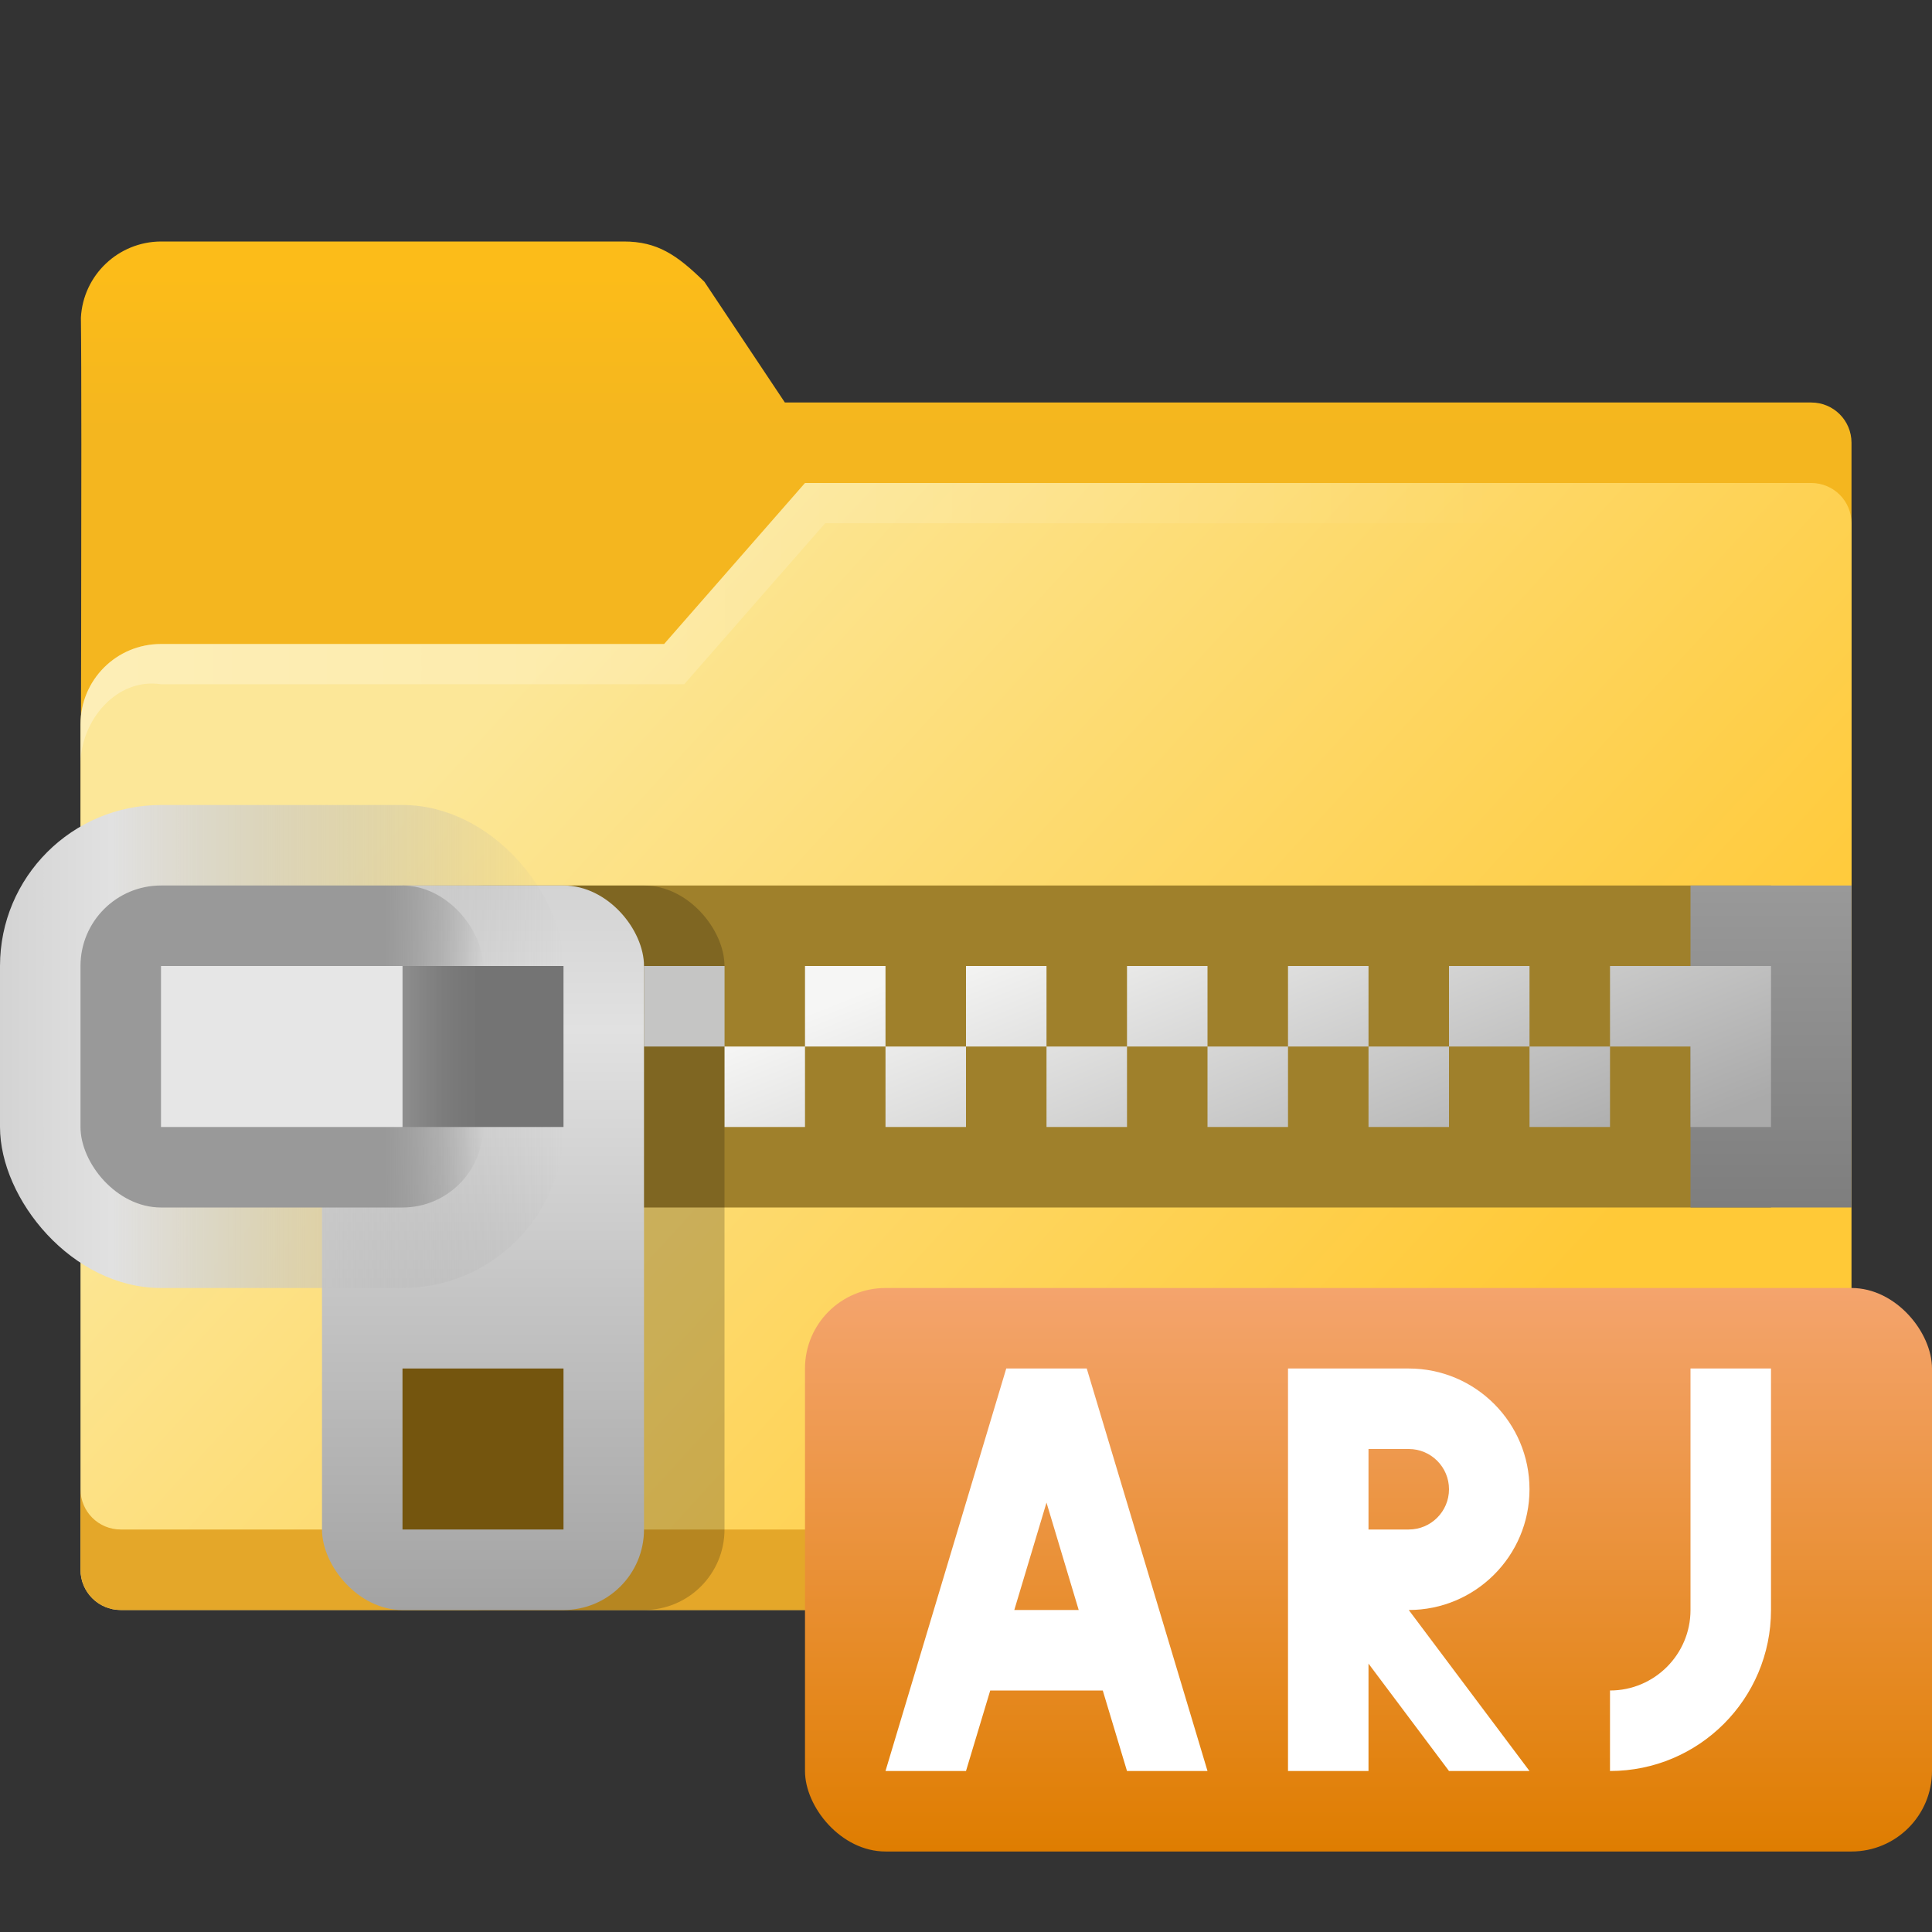 <?xml version="1.0" encoding="UTF-8" standalone="no"?>
<!-- Created with Inkscape (http://www.inkscape.org/) -->

<svg
   width="24"
   height="24"
   viewBox="0 0 24 24"
   version="1.1"
   id="svg1015"
   inkscape:version="1.2.1 (9c6d41e410, 2022-07-14, custom)"
   sodipodi:docname="application-x-arj.svg"
   xmlns:inkscape="http://www.inkscape.org/namespaces/inkscape"
   xmlns:sodipodi="http://sodipodi.sourceforge.net/DTD/sodipodi-0.dtd"
   xmlns:xlink="http://www.w3.org/1999/xlink"
   xmlns="http://www.w3.org/2000/svg"
   xmlns:svg="http://www.w3.org/2000/svg">
  <rect x="0" y="0" width="24" height="24" fill="#333333" stroke="none"/>
  <sodipodi:namedview
     id="namedview1017"
     pagecolor="#ffffff"
     bordercolor="#000000"
     borderopacity="0.25"
     inkscape:showpageshadow="2"
     inkscape:pageopacity="0.0"
     inkscape:pagecheckerboard="0"
     inkscape:deskcolor="#d1d1d1"
     inkscape:document-units="px"
     showgrid="false"
     inkscape:zoom="33.416667"
     inkscape:cx="12"
     inkscape:cy="12"
     inkscape:window-width="1920"
     inkscape:window-height="1011"
     inkscape:window-x="0"
     inkscape:window-y="0"
     inkscape:window-maximized="1"
     inkscape:current-layer="svg1015" />
  <defs
     id="defs1012">
    <linearGradient
       inkscape:collect="always"
       id="linearGradient1168">
      <stop
         style="stop-color:#f4a46d;stop-opacity:1;"
         offset="0"
         id="stop1164" />
      <stop
         style="stop-color:#df7d00;stop-opacity:1;"
         offset="1"
         id="stop1166" />
    </linearGradient>
    <linearGradient
       inkscape:collect="always"
       xlink:href="#linearGradient4405"
       id="linearGradient4407"
       x1="32"
       y1="10.5"
       x2="32"
       y2="18.5"
       gradientUnits="userSpaceOnUse"
       gradientTransform="matrix(0.25,0,0,0.25,3.5,0.75)" />
    <linearGradient
       inkscape:collect="always"
       id="linearGradient4405">
      <stop
         style="stop-color:#fcbc19;stop-opacity:1;"
         offset="0"
         id="stop4401" />
      <stop
         style="stop-color:#f4b61f;stop-opacity:1"
         offset="1"
         id="stop4403" />
    </linearGradient>
    <linearGradient
       inkscape:collect="always"
       xlink:href="#linearGradient11972"
       id="linearGradient11974"
       x1="5.292"
       y1="5.556"
       x2="16.796"
       y2="16.09"
       gradientUnits="userSpaceOnUse"
       gradientTransform="matrix(0.945,0,0,0.945,1.5,3)" />
    <linearGradient
       inkscape:collect="always"
       id="linearGradient11972">
      <stop
         style="stop-color:#fce798;stop-opacity:1"
         offset="0"
         id="stop11968" />
      <stop
         style="stop-color:#ffc937;stop-opacity:1"
         offset="1"
         id="stop11970" />
    </linearGradient>
    <linearGradient
       inkscape:collect="always"
       xlink:href="#linearGradient12673"
       id="linearGradient5594"
       x1="-10"
       y1="27"
       x2="62"
       y2="27"
       gradientUnits="userSpaceOnUse"
       gradientTransform="matrix(0.25,0,0,0.25,3.5,1.75)" />
    <linearGradient
       inkscape:collect="always"
       id="linearGradient12673">
      <stop
         style="stop-color:#ffffff;stop-opacity:1;"
         offset="0"
         id="stop12669" />
      <stop
         style="stop-color:#ffffff;stop-opacity:0;"
         offset="1"
         id="stop12671" />
    </linearGradient>
    <linearGradient
       inkscape:collect="always"
       xlink:href="#linearGradient6118"
       id="linearGradient6120"
       x1="4.233"
       y1="2.117"
       x2="4.233"
       y2="2.91"
       gradientUnits="userSpaceOnUse"
       gradientTransform="matrix(7.559,0,0,5.039,-9,0.333)" />
    <linearGradient
       inkscape:collect="always"
       id="linearGradient6118">
      <stop
         style="stop-color:#999999;stop-opacity:1;"
         offset="0"
         id="stop6114" />
      <stop
         style="stop-color:#7e7e7e;stop-opacity:1"
         offset="1"
         id="stop6116" />
    </linearGradient>
    <linearGradient
       inkscape:collect="always"
       xlink:href="#linearGradient5150"
       id="linearGradient5152"
       x1="3.44"
       y1="3.175"
       x2="2.91"
       y2="1.852"
       gradientUnits="userSpaceOnUse"
       gradientTransform="matrix(3.78,0,0,3.78,3,4)" />
    <linearGradient
       inkscape:collect="always"
       id="linearGradient5150">
      <stop
         style="stop-color:#aaaaaa;stop-opacity:1;"
         offset="0"
         id="stop5146" />
      <stop
         style="stop-color:#f6f6f5;stop-opacity:1"
         offset="1"
         id="stop5148" />
    </linearGradient>
    <linearGradient
       inkscape:collect="always"
       xlink:href="#linearGradient4066"
       id="linearGradient4068"
       x1="1.058"
       y1="2.117"
       x2="1.058"
       y2="3.969"
       gradientUnits="userSpaceOnUse"
       gradientTransform="matrix(5.039,0,0,4.859,2.667,0.714)" />
    <linearGradient
       inkscape:collect="always"
       id="linearGradient4066">
      <stop
         style="stop-color:#d3d3d3;stop-opacity:1;"
         offset="0"
         id="stop4062" />
      <stop
         style="stop-color:#e1e1e1;stop-opacity:1"
         offset="0.2"
         id="stop4454" />
      <stop
         style="stop-color:#a3a3a3;stop-opacity:1"
         offset="1"
         id="stop4064" />
    </linearGradient>
    <linearGradient
       inkscape:collect="always"
       xlink:href="#linearGradient3105"
       id="linearGradient3097"
       x1="-2.9802322e-08"
       y1="3.704"
       x2="1.852"
       y2="3.704"
       gradientUnits="userSpaceOnUse"
       gradientTransform="matrix(3.78,0,0,3.78,1e-7,-1)" />
    <linearGradient
       inkscape:collect="always"
       id="linearGradient3105">
      <stop
         style="stop-color:#d3d3d3;stop-opacity:1;"
         offset="0"
         id="stop3099" />
      <stop
         style="stop-color:#e1e1e1;stop-opacity:1"
         offset="0.2"
         id="stop3101" />
      <stop
         style="stop-color:#a3a3a3;stop-opacity:0;"
         offset="1"
         id="stop3103" />
    </linearGradient>
    <linearGradient
       inkscape:collect="always"
       xlink:href="#linearGradient11186"
       id="linearGradient11180"
       x1="0.265"
       y1="3.704"
       x2="1.588"
       y2="3.704"
       gradientUnits="userSpaceOnUse"
       gradientTransform="matrix(3.78,0,0,3.78,1e-7,-1)" />
    <linearGradient
       inkscape:collect="always"
       id="linearGradient11186">
      <stop
         style="stop-color:#999999;stop-opacity:1;"
         offset="0.755"
         id="stop11182" />
      <stop
         style="stop-color:#7e7e7e;stop-opacity:0;"
         offset="1"
         id="stop11184" />
    </linearGradient>
    <linearGradient
       inkscape:collect="always"
       xlink:href="#linearGradient1168"
       id="linearGradient971"
       x1="24"
       y1="16"
       x2="24"
       y2="22"
       gradientUnits="userSpaceOnUse"
       gradientTransform="matrix(1,0,0,1.167,-9e-7,-2.667)" />
  </defs>
  <path
     id="rect846"
     style="fill:url(#linearGradient4407);fill-opacity:1;stroke-width:0.5;stroke-linecap:round;stroke-linejoin:round;stroke-dasharray:6, 0.5"
     d="m 2,3 c -0.53,0.002 -0.967,0.417 -0.995,0.946 0.015,1.12 -0.005,7.054 -0.005,7.054 H 23 V 5.5 C 23,5.223 22.777,5 22.5,5 H 9.75 l -1,-1.5 C 8.409,3.166 8.165,3 7.75,3 Z"
     sodipodi:nodetypes="ccccssccsc" />
  <path
     id="rect1170"
     style="fill:url(#linearGradient11974);fill-opacity:1;stroke-width:0.661;stroke-linecap:round;stroke-linejoin:round;stroke-dasharray:7.937, 0.661"
     d="M 10,6 8.25,8 H 2 c -0.554,0 -1,0.446 -1,1 V 19.5 c 0,0.277 0.223,0.5 0.5,0.5 H 22.5 C 22.777,20 23,19.777 23,19.5 V 6.5 C 23,6.223 22.777,6 22.5,6 Z"
     sodipodi:nodetypes="ccsccccccsc" />
  <path
     id="rect1170-2"
     style="fill:#e4a729;fill-opacity:1;stroke-width:0.661;stroke-linecap:round;stroke-linejoin:round;stroke-dasharray:7.937, 0.661"
     d="m 1,18.5 v 1 c 0,0.277 0.223,0.5 0.5,0.5 H 22.5 c 0.277,0 0.5,-0.223 0.5,-0.5 v -1 C 23,18.777 22.777,19 22.5,19 H 1.5 C 1.223,19 1,18.777 1,18.5 Z"
     sodipodi:nodetypes="csssscssc" />
  <path
     id="rect1170-75"
     style="opacity:0.3;fill:url(#linearGradient5594);fill-opacity:1;stroke-width:0.661;stroke-linecap:round;stroke-linejoin:round;stroke-dasharray:7.937, 0.661"
     d="M 10,6 8.25,8 H 2 c -0.554,0 -1,0.446 -1,1 v 0.5 c 0,-0.554 0.452,-1.084 1,-1 H 8.5 L 10.25,6.5 h 8.25 c 0.277,0 0.5,0.223 0.5,0.5 V 6.5 C 19,6.223 18.777,6 18.5,6 Z"
     sodipodi:nodetypes="ccsscsccscssc" />
  <rect
     style="fill:#9f802b;fill-opacity:1;stroke-width:1.258"
     id="rect3074"
     width="17"
     height="4"
     x="5"
     y="11" />
  <rect
     style="fill:url(#linearGradient6120);fill-opacity:1;stroke-width:1.633"
     id="rect6090"
     width="2"
     height="4"
     x="21"
     y="11" />
  <path
     id="rect5034"
     style="fill:url(#linearGradient5152);fill-opacity:1;stroke-width:1"
     d="m 8,12 v 1 h 1 v -1 z m 1,1 v 1 h 1 v -1 z m 1,0 h 1 v -1 h -1 z m 1,0 v 1 h 1 v -1 z m 1,0 h 1 v -1 h -1 z m 1,0 v 1 h 1 v -1 z m 1,0 h 1 v -1 h -1 z m 1,0 v 1 h 1 v -1 z m 1,0 h 1 v -1 h -1 z m 1,0 v 1 h 1 v -1 z m 1,0 h 1 v -1 h -1 z m 1,0 v 1 h 1 v -1 z m 1,0 h 1 v 1 h 1 v -2 h -2 z" />
  <rect
     style="opacity:0.2;fill:#000000;fill-opacity:1;stroke-width:2;stroke-linecap:round"
     id="rect11283"
     width="4"
     height="9"
     x="5"
     y="11"
     ry="1" />
  <rect
     style="fill:url(#linearGradient4068);fill-opacity:1;stroke-width:1.309"
     id="rect3442"
     width="4"
     height="9"
     x="4"
     y="11"
     ry="1" />
  <rect
     style="fill:url(#linearGradient3097);fill-opacity:1;stroke-width:2;stroke-linecap:round"
     id="rect2535"
     width="7"
     height="6"
     x="0"
     y="10"
     ry="2" />
  <rect
     style="fill:#747474;fill-opacity:1;stroke-width:2"
     id="rect4652"
     width="2"
     height="2"
     x="5"
     y="12" />
  <rect
     style="fill:#74550e;fill-opacity:1;stroke-width:2"
     id="rect7104"
     width="2"
     height="2"
     x="5"
     y="17" />
  <rect
     style="fill:url(#linearGradient11180);fill-opacity:1;stroke-width:1.414"
     id="rect6824"
     width="5"
     height="4"
     x="1"
     y="11"
     ry="1" />
  <rect
     style="fill:#e6e6e6;fill-opacity:1;stroke-width:2;stroke-linecap:round"
     id="rect2533"
     width="3"
     height="2"
     x="2"
     y="12" />
  <rect
     style="fill:url(#linearGradient971);fill-opacity:1.0;stroke-width:4.041;stroke-linecap:round;stroke-linejoin:round"
     id="rect332"
     width="14"
     height="7"
     x="10"
     y="16"
     ry="1" />
  <path
     id="rect1196"
     style="fill:#ffffff;fill-opacity:1;stroke-width:4;stroke-linecap:round;stroke-linejoin:round"
     d="M 12.5 17 L 11 22 L 12 22 L 12.301 21 L 13.699 21 L 14 22 L 15 22 L 13.5 17 L 12.5 17 z M 16 17 L 16 22 L 17 22 L 17 20.666 L 18 22 L 19 22 L 17.5 20 C 18.328 20 19 19.328 19 18.5 C 19 17.672 18.328 17 17.5 17 L 16 17 z M 21 17 L 21 20 C 21 20.552 20.552 21 20 21 L 20 22 C 21.105 22 22 21.105 22 20 L 22 17 L 21 17 z M 17 18 L 17.5 18 C 17.776 18 18 18.224 18 18.5 C 18 18.776 17.776 19 17.5 19 L 17 19 L 17 18 z M 13 18.666 L 13.4 20 L 12.6 20 L 13 18.666 z " />
</svg>

